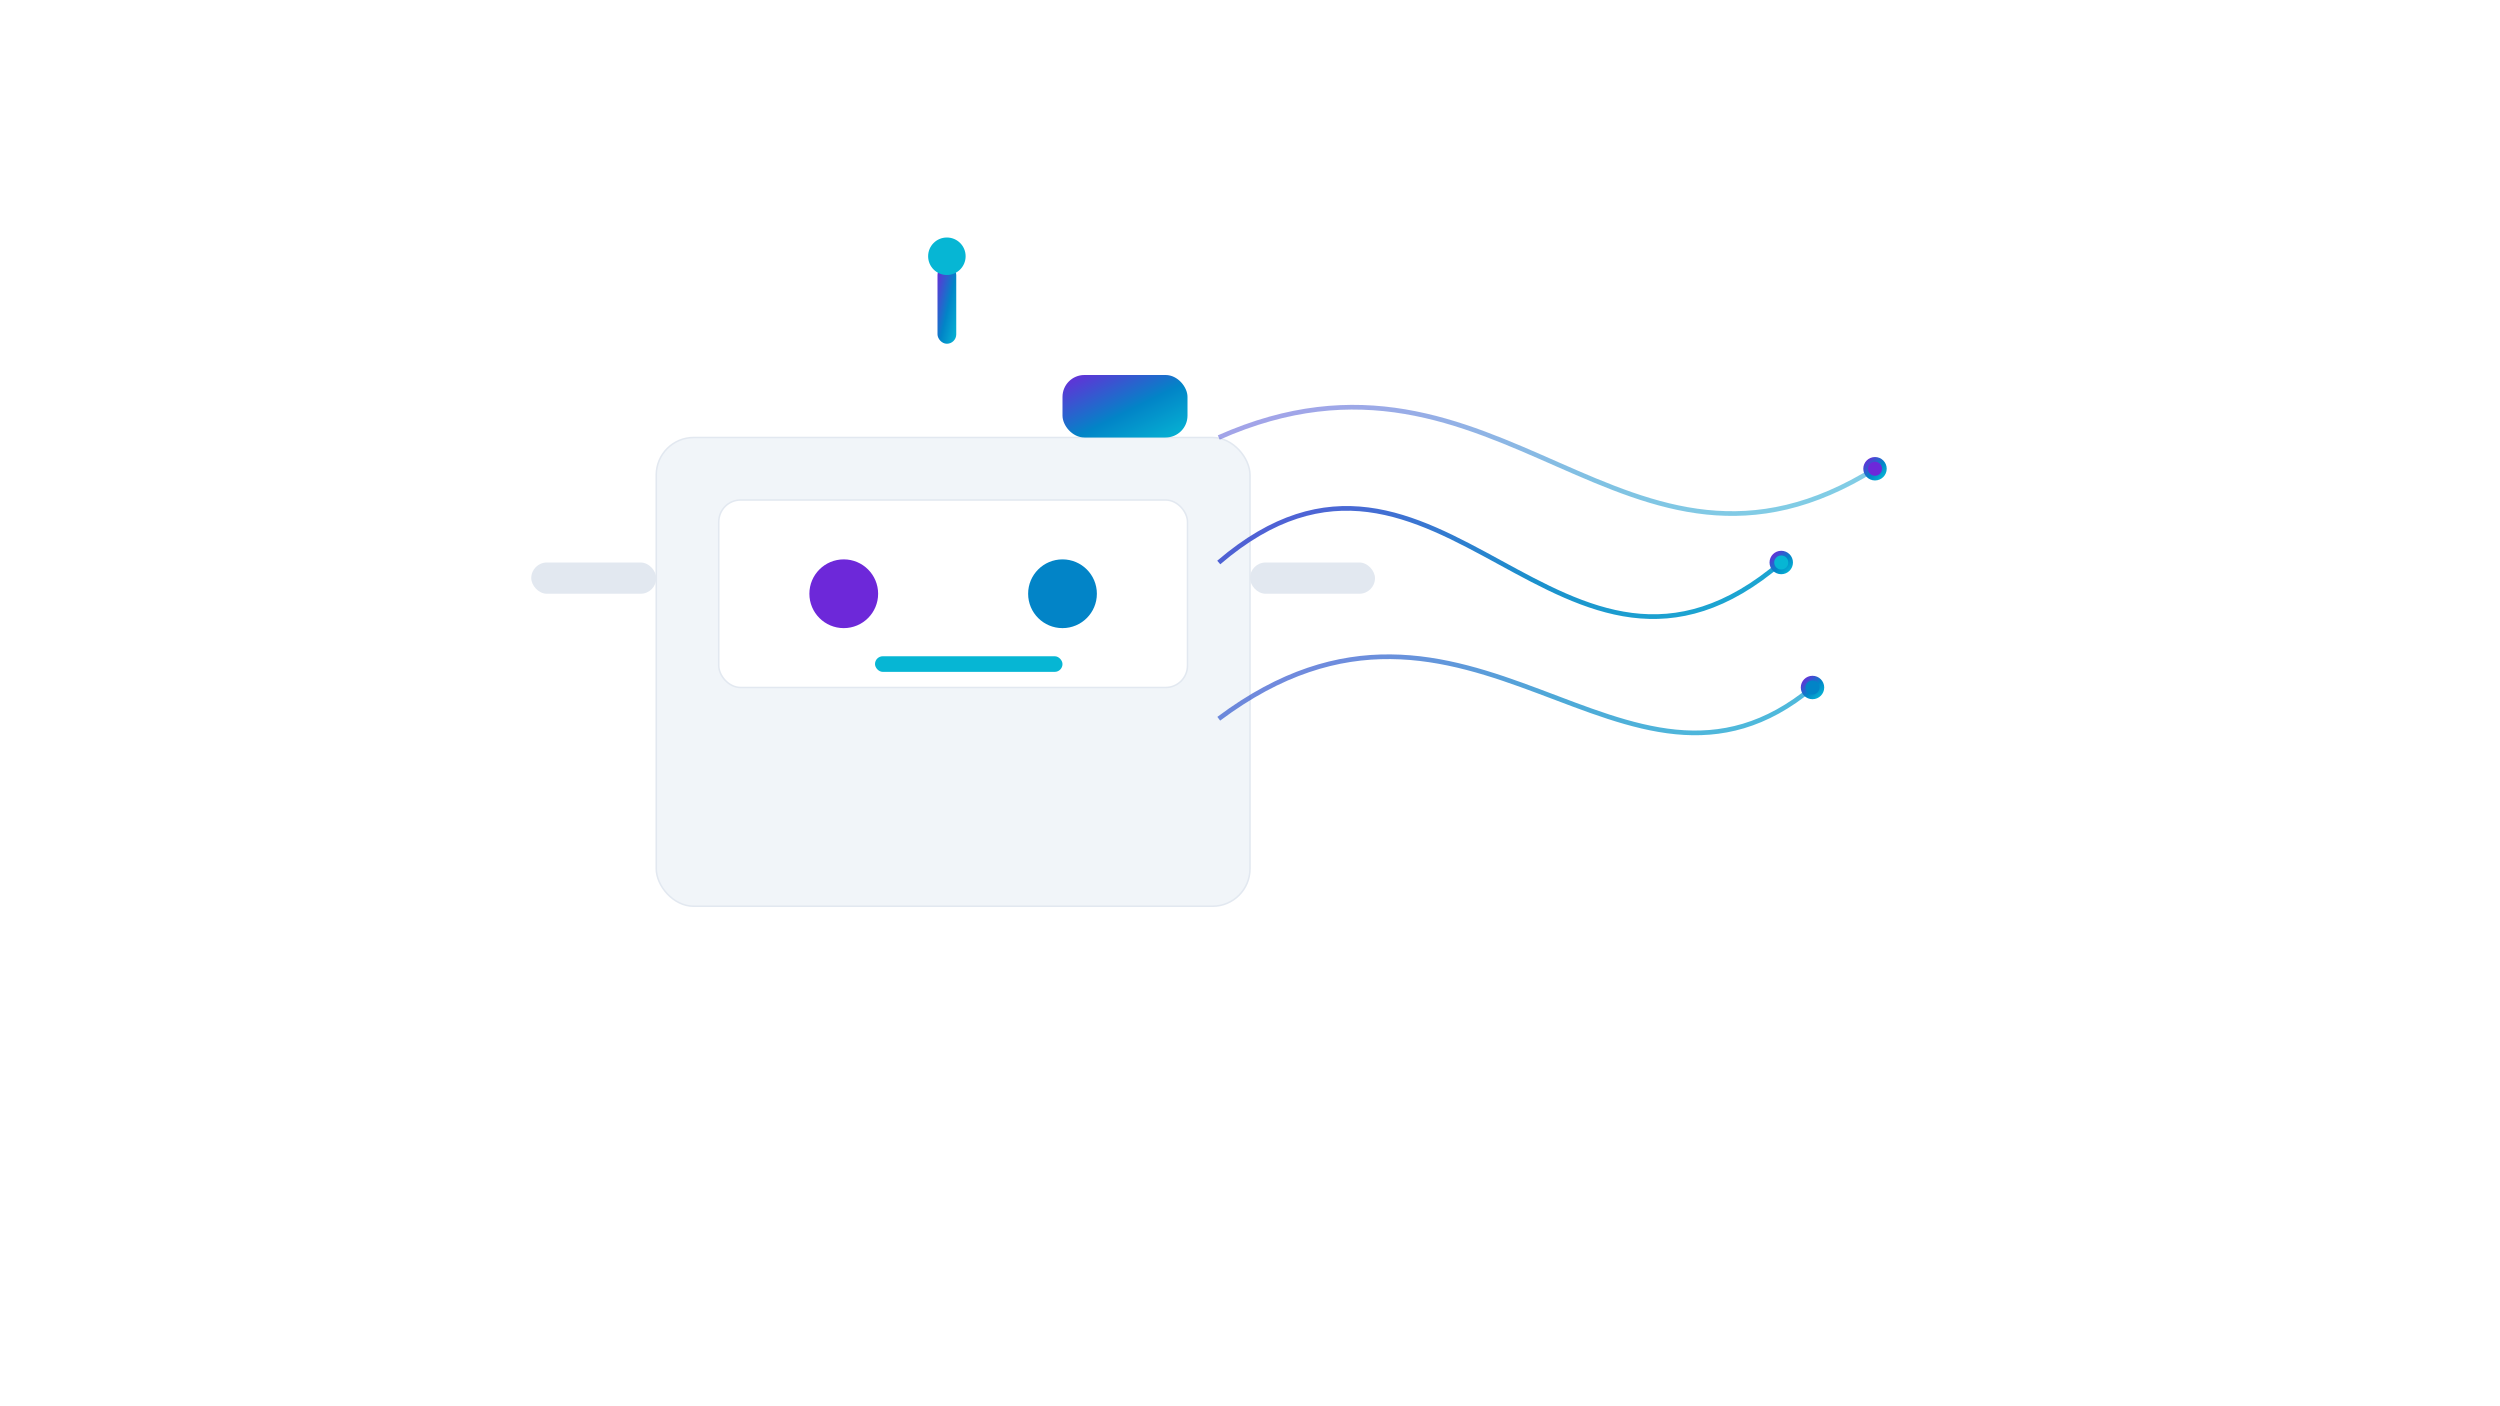 <svg xmlns="http://www.w3.org/2000/svg" width="1600" height="900" viewBox="0 0 1600 900">

  <defs>
    <linearGradient id="g" x1="0" y1="0" x2="1" y2="1">
      <stop offset="0" stop-color="#6d28d9"/>
      <stop offset=".55" stop-color="#0284c7"/>
      <stop offset="1" stop-color="#06b6d4"/>
    </linearGradient>
    <filter id="sh"><feDropShadow dx="0" dy="8" stdDeviation="12" flood-color="#94a3b8" flood-opacity=".25"/></filter>
  </defs>

<rect width="1600" height="900" fill="#fff"/>
<g transform="translate(420,200)">
  <rect x="0" y="80" rx="24" ry="24" width="380" height="300" fill="#f1f5f9" stroke="#e2e8f0"/>
  <rect x="260" y="40" rx="14" ry="14" width="80" height="40" fill="url(#g)"/>
  <rect x="40" y="120" rx="14" ry="14" width="300" height="120" fill="#fff" stroke="#e2e8f0"/>
  <circle cx="120" cy="180" r="22" fill="#6d28d9"/>
  <circle cx="260" cy="180" r="22" fill="#0284c7"/>
  <rect x="140" y="220" width="120" height="10" rx="5" fill="#06b6d4"/>
  <rect x="-80" y="160" width="80" height="20" rx="10" fill="#e2e8f0"/>
  <rect x="380" y="160" width="80" height="20" rx="10" fill="#e2e8f0"/>
  <rect x="180" y="-30" width="12" height="50" rx="6" fill="url(#g)"/>
  <circle cx="186" cy="-36" r="12" fill="#06b6d4"/>
</g>
<g transform="translate(780,240)" fill="none" stroke="url(#g)" stroke-width="3">
  <path d="M0,120 C140,0 220,240 360,120" opacity=".9"/>
  <path d="M0,220 C160,100 260,300 380,200" opacity=".7"/>
  <path d="M0,40 C180,-40 260,160 420,60" opacity=".5"/>
  <circle cx="360" cy="120" r="6" fill="#06b6d4"/>
  <circle cx="380" cy="200" r="6" fill="#0284c7"/>
  <circle cx="420" cy="60" r="6" fill="#6d28d9"/>
</g>
</svg>